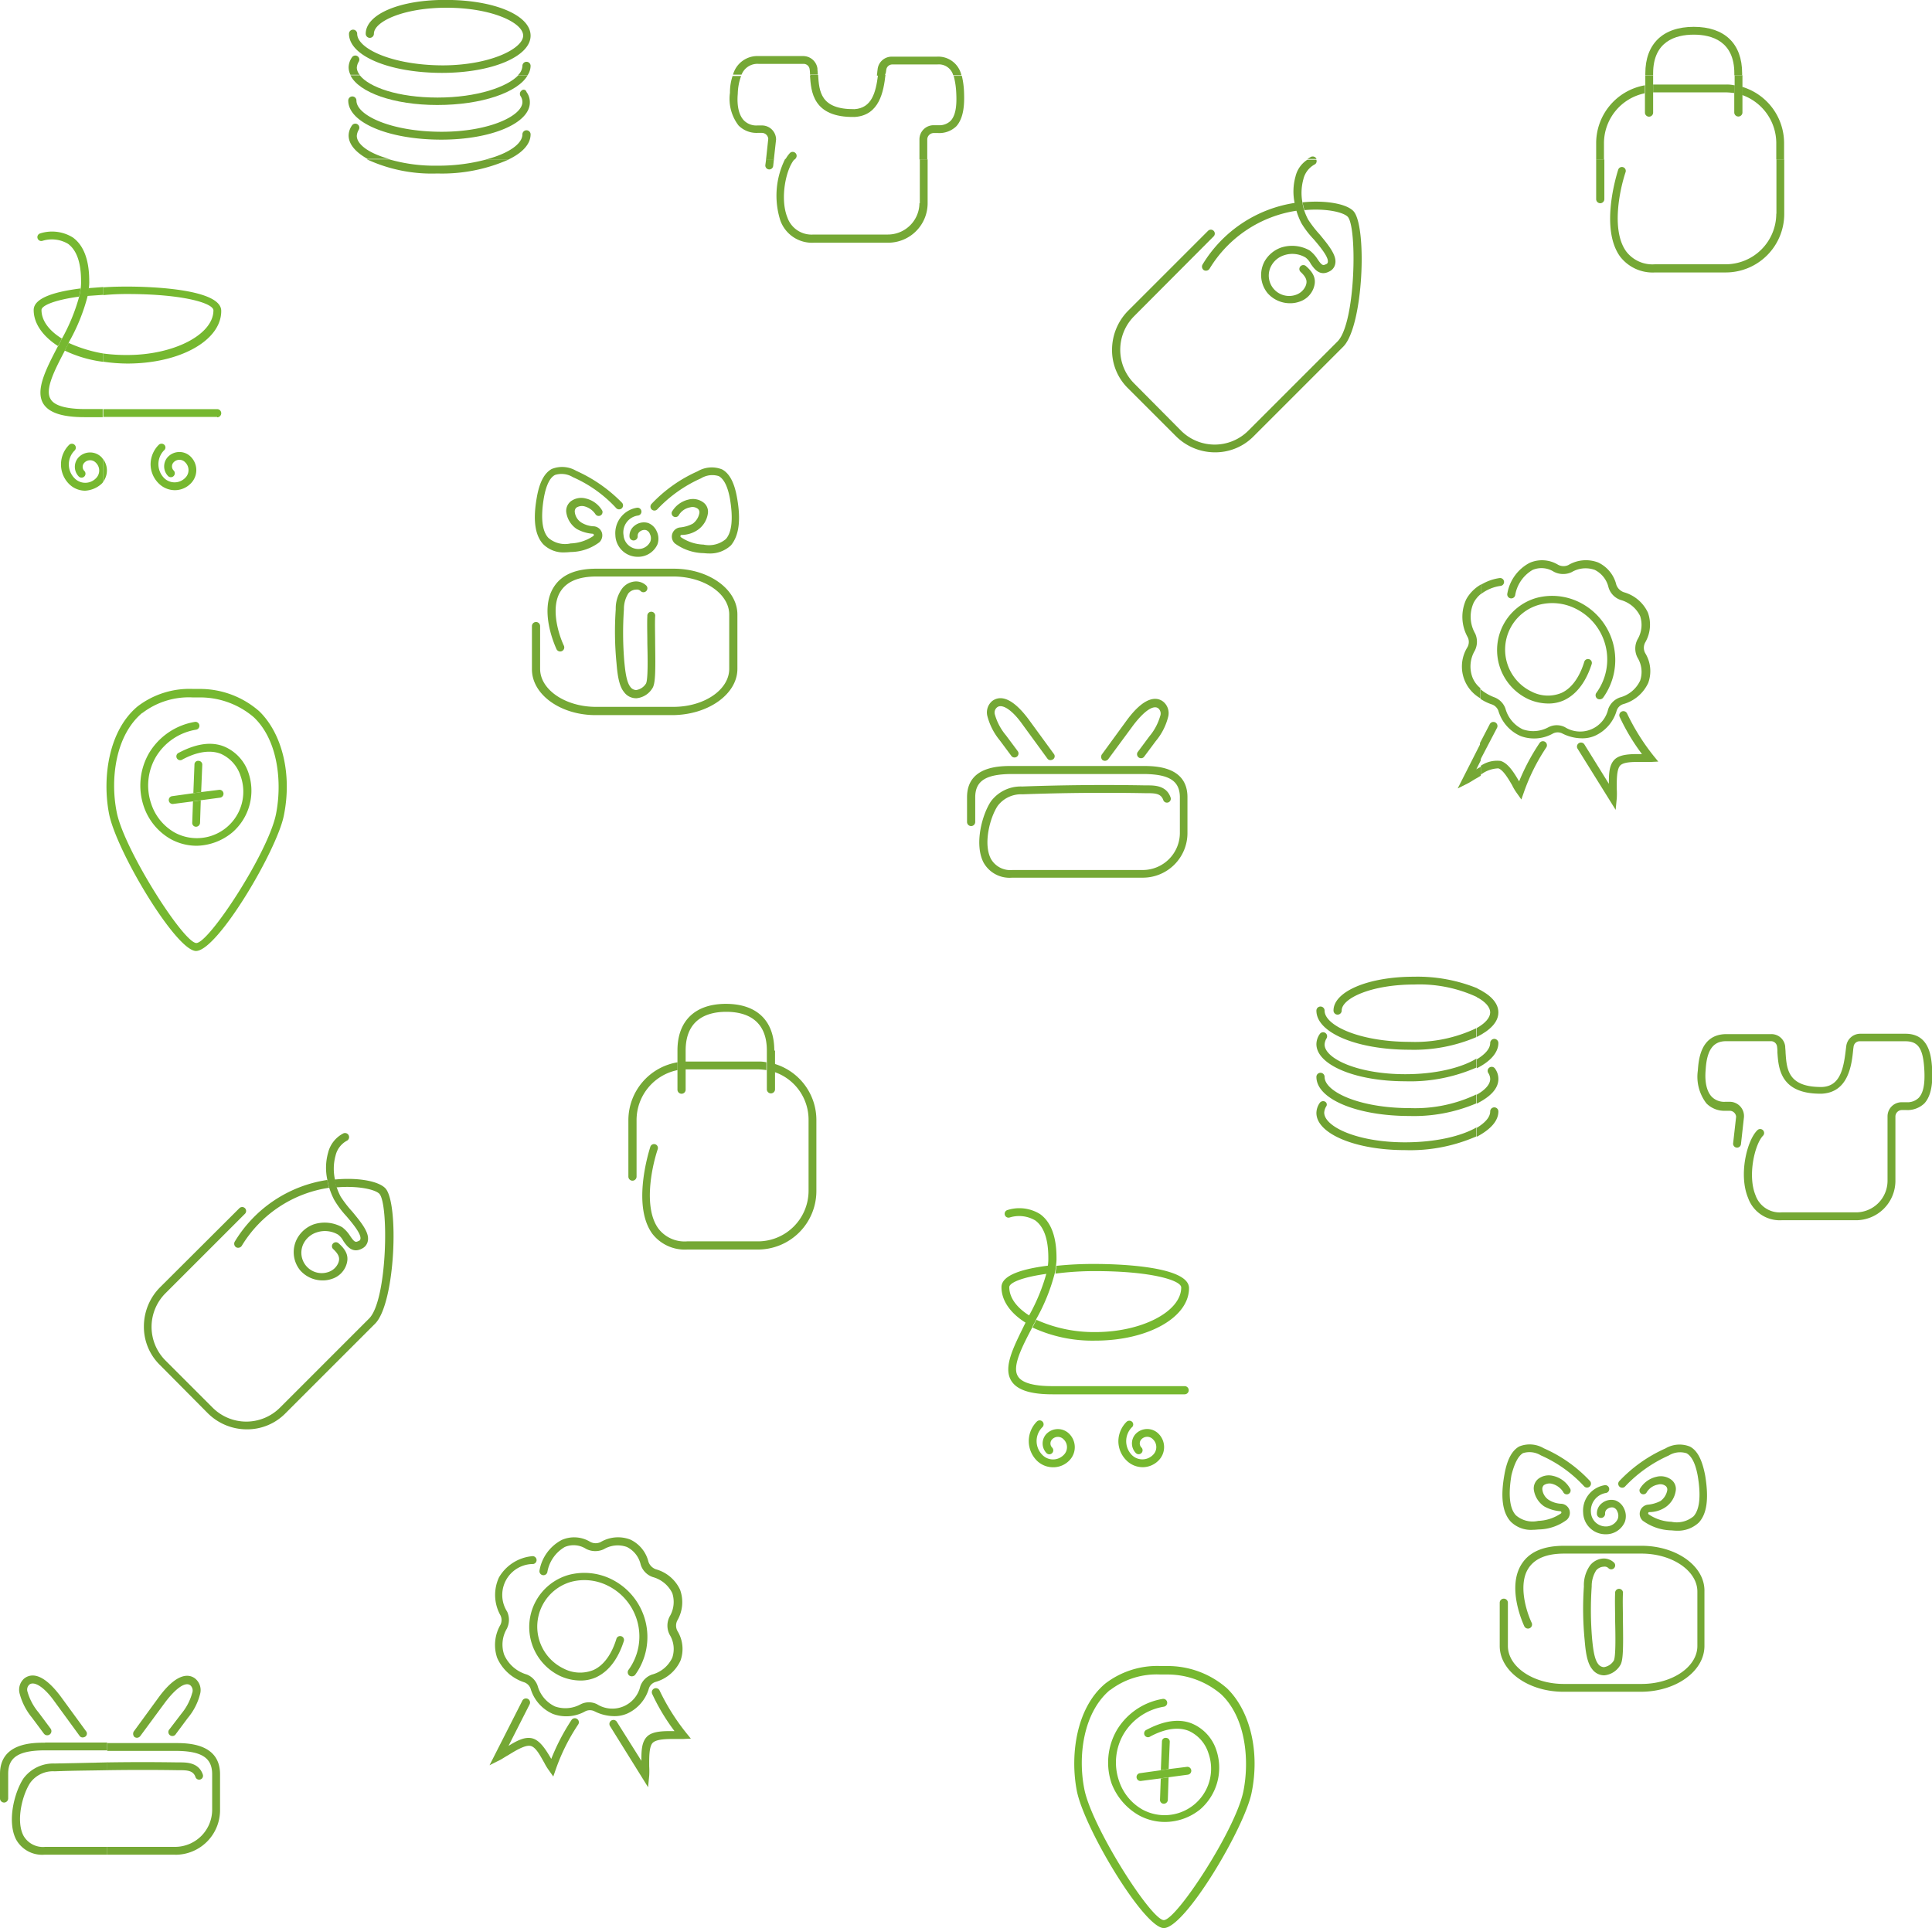 <svg id="cell_bg" xmlns="http://www.w3.org/2000/svg" width="259.8" height="259.28" viewBox="0 0 259.8 259.28"><defs><style>.gr-l{fill:#70a232;}.gr-d{fill:#75a835;}.grn{fill:#76b830;}</style></defs><title>bg_sm</title><g id="gray_lighter"><path class="gr-l" d="M31.76,167.45a0.57,0.57,0,0,0,.2.75,0.58,0.58,0,0,0,.75-0.2,16.56,16.56,0,0,1,11.76-7.81,6.46,6.46,0,0,1-.25-1.05A17.57,17.57,0,0,0,31.76,167.45Z" transform="translate(-0.2 -0.46)"/><path class="gr-l" d="M52,160.24c-1-1-3.85-1.45-6.81-1.15a8,8,0,0,0,.25,1.05c3-.25,5.21.3,5.76,0.85,1.3,1.3,1.1,14.27-1.35,16.77l-12,12a6.4,6.4,0,0,1-9.06,0l-6.36-6.36a6.4,6.4,0,0,1,0-9l10.71-10.71a0.53,0.53,0,0,0-.75-0.75L21.75,173.55a7.47,7.47,0,0,0-2.2,5.26,7.18,7.18,0,0,0,2.2,5.26l6.36,6.41a7.44,7.44,0,0,0,5.26,2.2,7.23,7.23,0,0,0,5.26-2.2l12-12C53.38,175.76,53.88,162.14,52,160.24Z" transform="translate(-0.2 -0.46)"/><path class="gr-l" d="M45.32,155.88a3.07,3.07,0,0,1,1.5-2,0.53,0.53,0,1,0-.45-1,4,4,0,0,0-2.05,2.6,7.51,7.51,0,0,0-.1,3.65,8,8,0,0,0,.25,1.05,9.68,9.68,0,0,0,.65,1.6A12.37,12.37,0,0,0,46.77,164c0.9,1.05,2,2.4,1.9,3.05a0.34,0.34,0,0,1-.25.3c-0.4.2-.55,0.2-1.15-0.7a4.57,4.57,0,0,0-1.05-1.15,4.8,4.8,0,0,0-3.8-.4A4.15,4.15,0,0,0,40.17,167a3.86,3.86,0,0,0,.4,4.3,4,4,0,0,0,3,1.35,3.64,3.64,0,0,0,1.25-.2,3,3,0,0,0,1.9-1.75c0.45-1.15.15-2.05-1-3.05a0.53,0.53,0,0,0-.7.8c0.85,0.8.9,1.3,0.65,1.9a2.2,2.2,0,0,1-1.25,1.15,2.74,2.74,0,0,1-3.35-3.9,3,3,0,0,1,1.7-1.4,3.48,3.48,0,0,1,2.9.3,2.46,2.46,0,0,1,.7.85c0.45,0.65,1.2,1.75,2.55,1a1.41,1.41,0,0,0,.75-1.05c0.2-1.1-.9-2.45-2.1-3.9a15.62,15.62,0,0,1-1.55-2,8,8,0,0,1-.5-1.15,5.41,5.41,0,0,1-.25-1.05A6.68,6.68,0,0,1,45.32,155.88Z" transform="translate(-0.2 -0.46)"/><path class="gr-l" d="M189.78,140.57c-6.76,0-11.46-2.2-11.46-4.2a0.55,0.55,0,1,0-1.1,0c0,3,5.51,5.26,12.51,5.26a21.38,21.38,0,0,0,9-1.7v-1.2A19.18,19.18,0,0,1,189.78,140.57Z" transform="translate(-0.2 -0.46)"/><path class="gr-l" d="M190.33,131.81c-6.16,0-10.81,2-10.81,4.55a0.55,0.55,0,0,0,1.1,0c0-1.65,4-3.5,9.76-3.5a18.33,18.33,0,0,1,8.46,1.7v-1.2A21.36,21.36,0,0,0,190.33,131.81Z" transform="translate(-0.2 -0.46)"/><path class="gr-l" d="M189.18,144.92c-6.41,0-10.86-2.1-10.86-4a1.84,1.84,0,0,1,.25-0.8,0.54,0.54,0,1,0-.9-0.6,2.42,2.42,0,0,0-.45,1.35c0,2.8,5.26,5,11.91,5a22.15,22.15,0,0,0,9.61-1.85v-1.2C196.84,144,193.38,144.92,189.18,144.92Z" transform="translate(-0.2 -0.46)"/><path class="gr-l" d="M189.78,149.48c-6.76,0-11.46-2.2-11.46-4.2a0.55,0.55,0,1,0-1.1,0c0,3,5.51,5.26,12.51,5.26a21.38,21.38,0,0,0,9-1.7v-1.2A19.18,19.18,0,0,1,189.78,149.48Z" transform="translate(-0.2 -0.46)"/><path class="gr-l" d="M178.42,148.63a0.56,0.56,0,0,0-.75.15,2.42,2.42,0,0,0-.45,1.35c0,2.8,5.26,5,11.91,5a22.15,22.15,0,0,0,9.61-1.85v-1.2c-2,1.15-5.41,2-9.61,2-6.41,0-10.86-2.1-10.86-4a1.84,1.84,0,0,1,.25-0.8A0.45,0.45,0,0,0,178.42,148.63Z" transform="translate(-0.2 -0.46)"/><path class="gr-l" d="M198.79,133.36v1.2c1.15,0.6,1.8,1.35,1.8,2.05s-0.65,1.45-1.8,2.1v1.2c1.8-.9,2.9-2,2.9-3.3S200.59,134.21,198.79,133.36Z" transform="translate(-0.2 -0.46)"/><path class="gr-l" d="M201.14,140.17a0.56,0.56,0,0,0-.55.55c0,0.75-.65,1.5-1.8,2.2v1.2c1.8-.9,2.9-2.1,2.9-3.4A0.56,0.56,0,0,0,201.14,140.17Z" transform="translate(-0.2 -0.46)"/><path class="gr-l" d="M201.24,144.17a0.54,0.54,0,1,0-.9.6,1.51,1.51,0,0,1,.25.8c0,0.7-.65,1.45-1.8,2.1v1.2c1.8-.9,2.9-2,2.9-3.3A2.34,2.34,0,0,0,201.24,144.17Z" transform="translate(-0.2 -0.46)"/><path class="gr-l" d="M201.69,149.93a0.55,0.55,0,0,0-1.1,0c0,0.75-.65,1.5-1.8,2.2v1.2C200.59,152.38,201.69,151.23,201.69,149.93Z" transform="translate(-0.2 -0.46)"/><path class="gr-l" d="M161.9,36.05a0.57,0.57,0,0,0,.2.75,0.58,0.58,0,0,0,.75-0.2,16.56,16.56,0,0,1,11.76-7.81,6.46,6.46,0,0,1-.25-1.05A17.57,17.57,0,0,0,161.9,36.05Z" transform="translate(-0.2 -0.46)"/><path class="gr-l" d="M181.42,29.6c1.3,1.3,1.1,14.27-1.35,16.77l-12,12a6.4,6.4,0,0,1-9.06,0L152.69,52a6.4,6.4,0,0,1,0-9L163.4,32.25a0.53,0.53,0,0,0-.75-0.75L151.94,42.21a7.47,7.47,0,0,0-2.2,5.26,7.18,7.18,0,0,0,2.2,5.26l6.36,6.36a7.44,7.44,0,0,0,5.26,2.2,7.23,7.23,0,0,0,5.26-2.2l12-12c2.75-2.75,3.25-16.37,1.35-18.27-1-1-3.85-1.45-6.81-1.15a8,8,0,0,0,.25,1.05C178.57,28.45,180.82,29,181.42,29.6Z" transform="translate(-0.2 -0.46)"/><path class="gr-l" d="M174.41,24.19a7.51,7.51,0,0,0-.1,3.65,8,8,0,0,0,.25,1.05,9.68,9.68,0,0,0,.65,1.6,12.37,12.37,0,0,0,1.65,2.15c0.9,1.05,2,2.4,1.9,3.05a0.34,0.34,0,0,1-.25.3c-0.4.2-.55,0.2-1.15-0.7a4.57,4.57,0,0,0-1.05-1.15,4.8,4.8,0,0,0-3.8-.4,4.15,4.15,0,0,0-2.25,1.85,3.86,3.86,0,0,0,.4,4.3,4,4,0,0,0,3,1.35,3.64,3.64,0,0,0,1.25-.2,3,3,0,0,0,1.9-1.75c0.45-1.15.15-2.05-1-3.05a0.53,0.53,0,1,0-.7.8c0.85,0.8.9,1.3,0.65,1.9a2.2,2.2,0,0,1-1.25,1.15,2.74,2.74,0,0,1-3.35-3.9,3,3,0,0,1,1.7-1.4,3.48,3.48,0,0,1,2.9.3,2.46,2.46,0,0,1,.7.85c0.45,0.65,1.2,1.75,2.55,1a1.41,1.41,0,0,0,.75-1.05c0.2-1.1-.9-2.45-2.1-3.9a15.62,15.62,0,0,1-1.55-2,8,8,0,0,1-.5-1.15,5.41,5.41,0,0,1-.25-1.05,6.92,6.92,0,0,1,.1-3.2,3.07,3.07,0,0,1,1.5-2,0.5,0.5,0,0,0,.25-0.65H176A3.7,3.7,0,0,0,174.41,24.19Z" transform="translate(-0.2 -0.46)"/><path class="gr-l" d="M177.22,21.89v-0.1a0.58,0.58,0,0,0-.7-0.25,4.4,4.4,0,0,0-.5.3h1.2v0.05Z" transform="translate(-0.2 -0.46)"/><path class="gr-l" d="M59,22.74a22,22,0,0,1-6.46-.85h-3A20.75,20.75,0,0,0,59,23.79a22.17,22.17,0,0,0,9.66-1.9h-3A24.94,24.94,0,0,1,59,22.74Z" transform="translate(-0.2 -0.46)"/><path class="gr-l" d="M49.38,5a0.55,0.55,0,1,0,1.1,0c0-1.65,4-3.5,9.76-3.5,6.06,0,10.31,2,10.31,3.75s-4.45,4-10.86,4C52.93,9.22,48.23,7,48.23,5a0.55,0.55,0,1,0-1.1,0c0,3,5.51,5.26,12.51,5.26,6.71,0,11.91-2.2,11.91-5s-5-4.81-11.36-4.81C54,0.41,49.38,2.37,49.38,5Z" transform="translate(-0.2 -0.46)"/><path class="gr-l" d="M48.18,9.57a1.84,1.84,0,0,1,.25-0.8,0.54,0.54,0,0,0-.9-0.6,2.42,2.42,0,0,0-.45,1.35,2.28,2.28,0,0,0,.25,1h1.25A1.57,1.57,0,0,1,48.18,9.57Z" transform="translate(-0.2 -0.46)"/><path class="gr-l" d="M71.55,9.32a0.55,0.55,0,0,0-1.1,0,1.83,1.83,0,0,1-.6,1.25h1.3A2.32,2.32,0,0,0,71.55,9.32Z" transform="translate(-0.2 -0.46)"/><path class="gr-l" d="M59,14.58c6,0,10.86-1.7,12.16-4H69.9c-1.45,1.55-5.51,3-10.86,3s-9.21-1.4-10.46-3H47.32C48.43,12.88,53.13,14.58,59,14.58Z" transform="translate(-0.2 -0.46)"/><path class="gr-l" d="M70.35,12.63a0.55,0.55,0,0,0-.15.75,1.51,1.51,0,0,1,.25.8c0,1.85-4.45,4-10.86,4-6.76,0-11.46-2.2-11.46-4.2a0.55,0.55,0,1,0-1.1,0c0,3,5.51,5.26,12.51,5.26,6.71,0,11.91-2.2,11.91-5A2.3,2.3,0,0,0,71,12.83,0.39,0.39,0,0,0,70.35,12.63Z" transform="translate(-0.2 -0.46)"/><path class="gr-l" d="M71.55,18.53a0.55,0.55,0,0,0-1.1,0c0,1.25-1.8,2.55-4.81,3.35h3C70.45,21,71.55,19.84,71.55,18.53Z" transform="translate(-0.2 -0.46)"/><path class="gr-l" d="M48.18,18.73a1.84,1.84,0,0,1,.25-0.8,0.54,0.54,0,0,0-.9-0.6,2.42,2.42,0,0,0-.45,1.35c0,1.2,1,2.3,2.55,3.15h2.9C49.83,21.09,48.18,19.89,48.18,18.73Z" transform="translate(-0.2 -0.46)"/></g><g id="gray_darker"><path class="gr-d" d="M91.65,214.25a5.07,5.07,0,0,0-3.25-2.75,1.65,1.65,0,0,1-1-1,4.47,4.47,0,0,0-2.45-3,4.61,4.61,0,0,0-4,.35,1.54,1.54,0,0,1-1.4-.05,4.14,4.14,0,0,0-3.8-.25,5.75,5.75,0,0,0-3,4.1,0.54,0.54,0,0,0,1.05.25,4.86,4.86,0,0,1,2.35-3.4,3.09,3.09,0,0,1,2.85.25,2.71,2.71,0,0,0,2.4.05,3.66,3.66,0,0,1,3.1-.3,3.51,3.51,0,0,1,1.85,2.35,2.55,2.55,0,0,0,1.65,1.7,4.12,4.12,0,0,1,2.6,2.15,3.81,3.81,0,0,1-.35,3.15,2.65,2.65,0,0,0,0,2.45,3.66,3.66,0,0,1,.35,3.1,4.18,4.18,0,0,1-2.7,2.25,2.55,2.55,0,0,0-1.6,1.6,3.86,3.86,0,0,1-5.81,2.4,2.44,2.44,0,0,0-2.2,0,4.27,4.27,0,0,1-3.45.3,4.35,4.35,0,0,1-2.35-2.8,2.53,2.53,0,0,0-1.45-1.5A4.76,4.76,0,0,1,68,223a4.19,4.19,0,0,1,.35-3.5,2.65,2.65,0,0,0,.05-2.3,4.16,4.16,0,0,1,3.5-6.41,0.53,0.53,0,0,0-.15-1.05,5.78,5.78,0,0,0-4.45,2.85,5.61,5.61,0,0,0,.2,5.11,1.44,1.44,0,0,1-.05,1.35,5.39,5.39,0,0,0-.4,4.35,6,6,0,0,0,3.65,3.3,1.43,1.43,0,0,1,.85.85,5.35,5.35,0,0,0,3,3.4,5.19,5.19,0,0,0,4.35-.35,1.38,1.38,0,0,1,1.25,0,5.91,5.91,0,0,0,2.65.65,4.22,4.22,0,0,0,1.75-.35,5.32,5.32,0,0,0,2.9-3.35,1.35,1.35,0,0,1,.9-0.9,5.25,5.25,0,0,0,3.35-2.85,4.62,4.62,0,0,0-.4-4,1.5,1.5,0,0,1,0-1.45A4.9,4.9,0,0,0,91.65,214.25Z" transform="translate(-0.2 -0.46)"/><path class="gr-d" d="M84.85,225.81a0.61,0.61,0,0,0,.75-0.1,8.67,8.67,0,0,0-3.25-12.91,8.25,8.25,0,0,0-5.66-.55,7.29,7.29,0,0,0-1.15,13.61,6.66,6.66,0,0,0,2.75.6,5,5,0,0,0,2.1-.45c2.1-1,3.15-3.15,3.7-4.86a0.52,0.52,0,1,0-1-.3c-0.45,1.5-1.4,3.45-3.1,4.2a4.78,4.78,0,0,1-4-.2,6.26,6.26,0,0,1,1-11.66,7,7,0,0,1,4.91.5,7.62,7.62,0,0,1,2.8,11.36A0.56,0.56,0,0,0,84.85,225.81Z" transform="translate(-0.2 -0.46)"/><path class="gr-d" d="M74,238.52l0.6,0.85,0.35-1a26.62,26.62,0,0,1,3-6,0.54,0.54,0,0,0-.9-0.6A28.51,28.51,0,0,0,74.33,237c-0.65-1.1-1.45-2.45-2.5-2.75s-2.2.35-3.25,1l2.85-5.61a0.53,0.53,0,0,0-1-.45l-4.4,8.66,1.4-.7c0.3-.15.65-0.4,1.1-0.65,0.9-.55,2.25-1.4,3-1.25s1.35,1.4,1.85,2.25A7,7,0,0,0,74,238.52Z" transform="translate(-0.2 -0.46)"/><path class="gr-d" d="M91,234.32h1.1l1-.05-0.65-.8a29.27,29.27,0,0,1-3.55-5.66,0.53,0.53,0,1,0-1,.45,27.64,27.64,0,0,0,3,5c-1.25,0-2.85-.05-3.65.7s-0.8,2.05-.8,3.3L83.14,232a0.54,0.54,0,0,0-.9.6l5.11,8.21,0.15-1.55a10.35,10.35,0,0,0,0-1.25c0-1.05-.05-2.7.5-3.2S90,234.32,91,234.32Z" transform="translate(-0.2 -0.46)"/><path class="gr-d" d="M104.32,143.52v1.1a6.77,6.77,0,0,1,4.61,6.46v9.51a6.81,6.81,0,0,1-6.81,6.81H92.6a4.43,4.43,0,0,1-3.85-1.7c-2-2.7-1-8-.1-10.71a0.52,0.52,0,1,0-1-.3c-0.25.8-2.45,7.91,0.25,11.66a5.52,5.52,0,0,0,4.71,2.15h9.51a7.87,7.87,0,0,0,7.86-7.86v-9.51A7.88,7.88,0,0,0,104.32,143.52Z" transform="translate(-0.2 -0.46)"/><path class="gr-d" d="M84.7,151.08v7.61a0.55,0.55,0,1,0,1.1,0v-7.61a6.86,6.86,0,0,1,5.51-6.71v-1.05A7.9,7.9,0,0,0,84.7,151.08Z" transform="translate(-0.2 -0.46)"/><path class="gr-d" d="M102.12,143.22H92.35v1.05h9.76a8.94,8.94,0,0,1,1.15.1v-1.05A4.48,4.48,0,0,0,102.12,143.22Z" transform="translate(-0.2 -0.46)"/><path class="gr-d" d="M104.32,141.72c0-4-2.35-6.26-6.51-6.26s-6.51,2.3-6.51,6.26V147a0.55,0.55,0,0,0,1.1,0v-5.26c0-4.3,3-5.21,5.46-5.21s5.46,0.9,5.46,5.21v5.21a0.55,0.55,0,0,0,1.1,0v-5.21h-0.1Z" transform="translate(-0.2 -0.46)"/><path class="gr-d" d="M134.3,95.57c0.65-.5,2,0.35,3.35,2.25l3.4,4.66a0.49,0.49,0,0,0,.45.2,0.71,0.71,0,0,0,.3-0.1,0.5,0.5,0,0,0,.1-0.75l-3.4-4.66c-2.55-3.4-4.1-3-4.86-2.45a2,2,0,0,0-.65,2.1,8.48,8.48,0,0,0,1.65,3.2l1.6,2.15a0.54,0.54,0,0,0,.85-0.65l-1.6-2.15a7.55,7.55,0,0,1-1.5-2.8A0.9,0.9,0,0,1,134.3,95.57Z" transform="translate(-0.2 -0.46)"/><path class="gr-d" d="M154.77,99.47l-1.6,2.15a0.54,0.54,0,0,0,.85.65l1.6-2.15a8.11,8.11,0,0,0,1.65-3.2,2,2,0,0,0-.65-2.1c-0.7-.55-2.3-1-4.86,2.45l-3.4,4.66a0.61,0.61,0,0,0,.1.75,0.71,0.71,0,0,0,.3.1,0.61,0.61,0,0,0,.45-0.2l3.4-4.61c1.45-1.9,2.7-2.75,3.35-2.25a0.93,0.93,0,0,1,.25,1.05A7.38,7.38,0,0,1,154.77,99.47Z" transform="translate(-0.2 -0.46)"/><path class="gr-d" d="M137.7,107.28c5.51-.2,11.06-0.25,16.57-0.15h0.25c1,0,1.8.05,2.1,0.9a0.52,0.52,0,0,0,1-.3c-0.55-1.65-2.2-1.65-3.1-1.65h-0.25c-5.51-.1-11.11-0.05-16.62.15a5,5,0,0,0-4.2,2c-1.2,1.8-2.25,5.76-1,8.21a4,4,0,0,0,3.85,2.05h17.52a6,6,0,0,0,6.06-6.06v-4.76c0-4.2-4.4-4.2-6.06-4.2H136.3c-1.65,0-6.06,0-6.06,4.2V111a0.55,0.55,0,1,0,1.1,0v-3.3c0-2.25,1.45-3.15,5-3.15h17.52c3.55,0,5,.9,5,3.15v4.76a5,5,0,0,1-5,5H136.35a3,3,0,0,1-2.9-1.5c-1.05-2-.15-5.51.9-7.11A3.94,3.94,0,0,1,137.7,107.28Z" transform="translate(-0.2 -0.46)"/><path class="gr-d" d="M86,69.79a0.53,0.53,0,0,0-.15-1.05,3.46,3.46,0,0,0-2.9,3.7,3,3,0,0,0,3,2.9H86a2.85,2.85,0,0,0,2.6-1.65,2.28,2.28,0,0,0-.1-1.8,2.06,2.06,0,0,0-1.15-1.1,2,2,0,0,0-1.8.35,1.73,1.73,0,0,0-.7,1.5,0.55,0.55,0,0,0,1.1-.1,0.7,0.7,0,0,1,.3-0.6,1,1,0,0,1,.8-0.2,0.86,0.86,0,0,1,.55.55,1.26,1.26,0,0,1,.05,1,1.76,1.76,0,0,1-1.6,1,2,2,0,0,1-2-1.85A2.29,2.29,0,0,1,86,69.79Z" transform="translate(-0.2 -0.46)"/><path class="gr-d" d="M77.69,63.78a3.73,3.73,0,0,0-3.3-.25c-1,.55-1.65,1.8-2,3.8-0.55,3.05-.25,5.11.85,6.31a3.84,3.84,0,0,0,3,1.1c0.35,0,.65-0.05.9-0.05a6.51,6.51,0,0,0,3.65-1.3,1.28,1.28,0,0,0,.35-1.3,1.25,1.25,0,0,0-1.05-.85,3.42,3.42,0,0,1-1.7-.5,1.93,1.93,0,0,1-.9-1.45,0.71,0.71,0,0,1,.2-0.55,1.38,1.38,0,0,1,1.05-.2,2.56,2.56,0,0,1,1.55,1.1,0.52,0.52,0,0,0,.9-0.5,3.48,3.48,0,0,0-2.25-1.65,2.35,2.35,0,0,0-2,.4,1.66,1.66,0,0,0-.6,1.4,3.25,3.25,0,0,0,1.4,2.3,5.2,5.2,0,0,0,2.15.65,0.17,0.17,0,0,1,.15.1,0.17,0.17,0,0,1-.05.2,5.77,5.77,0,0,1-3.05,1,3.42,3.42,0,0,1-3-.75c-0.85-.9-1.05-2.75-0.6-5.41,0.3-1.65.8-2.7,1.5-3.05a2.92,2.92,0,0,1,2.4.3,17.44,17.44,0,0,1,5.81,4.15,0.53,0.53,0,0,0,.8-0.7A20,20,0,0,0,77.69,63.78Z" transform="translate(-0.2 -0.46)"/><path class="gr-d" d="M99.31,67.39c-0.35-2-1-3.25-2-3.8a3.73,3.73,0,0,0-3.3.25,19.26,19.26,0,0,0-6.21,4.4,0.53,0.53,0,1,0,.8.7,18.28,18.28,0,0,1,5.86-4.15,2.89,2.89,0,0,1,2.4-.3c0.7,0.4,1.2,1.4,1.5,3.05,0.45,2.7.25,4.5-.55,5.41a3.51,3.51,0,0,1-3,.75,5.77,5.77,0,0,1-3.05-1,0.16,0.16,0,0,1-.05-0.2,0.13,0.13,0,0,1,.15-0.1A3.92,3.92,0,0,0,94,71.74a3.25,3.25,0,0,0,1.4-2.3,1.55,1.55,0,0,0-.6-1.4,2.35,2.35,0,0,0-2-.4,3.48,3.48,0,0,0-2.25,1.65,0.52,0.52,0,0,0,.9.5,2.22,2.22,0,0,1,1.55-1.1,1.17,1.17,0,0,1,1.05.2,0.62,0.62,0,0,1,.2.55,2.27,2.27,0,0,1-.9,1.45,4.58,4.58,0,0,1-1.7.5,1.24,1.24,0,0,0-.7,2.15,6.77,6.77,0,0,0,3.65,1.3c0.25,0,.55.05,0.9,0.05a4.1,4.1,0,0,0,3-1.1C99.56,72.49,99.86,70.44,99.31,67.39Z" transform="translate(-0.2 -0.46)"/><path class="gr-d" d="M99.36,90.41V83.1c0-3.4-3.85-6.16-8.56-6.16H80.39c-2.75,0-4.66.8-5.71,2.45-2,3.1.1,7.81,0.35,8.36a0.53,0.53,0,1,0,1-.45c-0.8-1.7-1.8-5.21-.45-7.31q1.28-2,4.81-2H90.75c4.1,0,7.51,2.3,7.51,5.11v7.31c0,2.8-3.35,5.11-7.51,5.11H80.34c-4.1,0-7.51-2.3-7.51-5.11V84.66a0.55,0.55,0,0,0-1.1,0v5.81c0,3.4,3.85,6.16,8.56,6.16H90.7C95.51,96.57,99.36,93.77,99.36,90.41Z" transform="translate(-0.2 -0.46)"/><path class="gr-d" d="M84.7,80.25a1.41,1.41,0,0,1,1.05-.5,0.69,0.69,0,0,1,.6.2,0.53,0.53,0,0,0,.75-0.75,2,2,0,0,0-1.4-.55,2.43,2.43,0,0,0-1.8.9A4.56,4.56,0,0,0,83,82.4a43.48,43.48,0,0,0,.1,7.21c0.1,1.15.25,3,1,3.9a2,2,0,0,0,1.6.85H85.8a2.8,2.8,0,0,0,2.1-1.3c0.45-.6.45-2.3,0.4-6.06,0-1.3-.05-2.6,0-3.65a0.53,0.53,0,1,0-1.05-.05c-0.05,1.05,0,2.4,0,3.7,0.05,2,.1,5-0.2,5.41a1.89,1.89,0,0,1-1.3.85,1,1,0,0,1-.8-0.45c-0.55-.7-0.7-2.4-0.8-3.4a46.12,46.12,0,0,1-.05-7A3.92,3.92,0,0,1,84.7,80.25Z" transform="translate(-0.2 -0.46)"/><path class="gr-d" d="M24.63,230.87L23,233a0.54,0.54,0,1,0,.85.65l1.6-2.15a8.11,8.11,0,0,0,1.65-3.2,2,2,0,0,0-.65-2.1c-0.7-.55-2.3-1-4.86,2.45l-3.4,4.66a0.61,0.61,0,0,0,.1.75,0.71,0.71,0,0,0,.3.1,0.61,0.61,0,0,0,.45-0.2l3.4-4.61c1.45-1.9,2.7-2.75,3.35-2.25a0.93,0.93,0,0,1,.25,1.05A7.38,7.38,0,0,1,24.63,230.87Z" transform="translate(-0.2 -0.46)"/><path class="gr-d" d="M24.13,238.52h0.25c1,0,1.8.05,2.1,0.9a0.52,0.52,0,1,0,1-.3c-0.55-1.65-2.2-1.65-3.1-1.65H24.13c-3.15-.05-6.36-0.05-9.56,0v1.05C17.82,238.47,21,238.47,24.13,238.52Z" transform="translate(-0.2 -0.46)"/><path class="gr-d" d="M23.73,249.89a6,6,0,0,0,6.06-6.06v-4.76c0-4.2-4.4-4.2-6.06-4.2H14.62v1.05h9.11c3.55,0,5,.9,5,3.15v4.76a5,5,0,0,1-5,5H14.62v1.05h9.11Z" transform="translate(-0.2 -0.46)"/><path class="gr-d" d="M4.16,227c0.65-.5,2,0.35,3.35,2.25l3.4,4.66a0.49,0.49,0,0,0,.45.2,0.71,0.71,0,0,0,.3-0.1,0.5,0.5,0,0,0,.1-0.75l-3.4-4.66c-2.55-3.4-4.1-3-4.86-2.45a2,2,0,0,0-.65,2.1,8.48,8.48,0,0,0,1.65,3.2l1.6,2.15A0.54,0.54,0,1,0,7,232.92l-1.6-2.15a7.55,7.55,0,0,1-1.5-2.8A0.9,0.9,0,0,1,4.16,227Z" transform="translate(-0.2 -0.46)"/><path class="gr-d" d="M7.56,238.67c2.35-.1,4.71-0.1,7.06-0.15v-1.05l-7.06.15a5,5,0,0,0-4.2,2c-1.2,1.8-2.25,5.76-1,8.21a4,4,0,0,0,3.85,2.05h8.41v-1.05H6.26a3,3,0,0,1-2.9-1.5c-1.05-2-.15-5.51.9-7.11A3.78,3.78,0,0,1,7.56,238.67Z" transform="translate(-0.2 -0.46)"/><path class="gr-d" d="M6.26,234.82c-1.65,0-6.06,0-6.06,4.2v3.3a0.56,0.56,0,0,0,.55.55,0.56,0.56,0,0,0,.55-0.55V239c0-2.25,1.45-3.15,5-3.15h8.31v-1.05H6.26Z" transform="translate(-0.2 -0.46)"/><path class="gr-d" d="M216.09,206.79h0a2.75,2.75,0,0,0,2.6-1.65,2.28,2.28,0,0,0-.1-1.8,2.06,2.06,0,0,0-1.15-1.1,2,2,0,0,0-1.8.35,1.73,1.73,0,0,0-.7,1.5,0.55,0.55,0,1,0,1.1-.1,0.7,0.7,0,0,1,.3-0.6,1,1,0,0,1,.8-0.2,0.86,0.86,0,0,1,.55.55,1.26,1.26,0,0,1,.05,1,1.76,1.76,0,0,1-1.6,1,2,2,0,0,1-2-1.85,2.42,2.42,0,0,1,2-2.65,0.53,0.53,0,0,0-.15-1.05,3.46,3.46,0,0,0-2.9,3.7A3,3,0,0,0,216.09,206.79Z" transform="translate(-0.2 -0.46)"/><path class="gr-d" d="M205,195.88a2.92,2.92,0,0,1,2.4.3,17.44,17.44,0,0,1,5.81,4.15,0.53,0.53,0,1,0,.8-0.7,18.73,18.73,0,0,0-6.21-4.4,3.73,3.73,0,0,0-3.3-.25c-1,.55-1.65,1.8-2,3.8-0.55,3.05-.25,5.11.85,6.31a3.84,3.84,0,0,0,3,1.1c0.35,0,.65-0.05.9-0.05a6.51,6.51,0,0,0,3.65-1.3,1.28,1.28,0,0,0,.35-1.3,1.25,1.25,0,0,0-1.05-.85,3.42,3.42,0,0,1-1.7-.5,1.93,1.93,0,0,1-.9-1.45,0.71,0.71,0,0,1,.2-0.55,1.38,1.38,0,0,1,1.05-.2,2.56,2.56,0,0,1,1.55,1.1,0.52,0.52,0,1,0,.9-0.5,3.48,3.48,0,0,0-2.25-1.65,2.35,2.35,0,0,0-2,.4,1.66,1.66,0,0,0-.6,1.4,3.25,3.25,0,0,0,1.4,2.3,5.2,5.2,0,0,0,2.15.65,0.17,0.17,0,0,1,.15.1,0.17,0.17,0,0,1-.05.2,5.77,5.77,0,0,1-3.05,1,3.42,3.42,0,0,1-3-.75c-0.85-.9-1.05-2.75-0.6-5.41C203.83,197.33,204.33,196.28,205,195.88Z" transform="translate(-0.2 -0.46)"/><path class="gr-d" d="M227.45,195a3.73,3.73,0,0,0-3.3.25,19.26,19.26,0,0,0-6.21,4.4,0.53,0.53,0,0,0,.8.7,18.28,18.28,0,0,1,5.86-4.15,2.89,2.89,0,0,1,2.4-.3c0.7,0.4,1.2,1.4,1.5,3.05,0.45,2.7.25,4.5-.55,5.41a3.51,3.51,0,0,1-3,.75,5.77,5.77,0,0,1-3.05-1,0.16,0.16,0,0,1-.05-0.2,0.13,0.13,0,0,1,.15-0.1,3.92,3.92,0,0,0,2.15-.65,3.25,3.25,0,0,0,1.4-2.3,1.55,1.55,0,0,0-.6-1.4,2.35,2.35,0,0,0-2-.4,3.48,3.48,0,0,0-2.25,1.65,0.52,0.52,0,0,0,.9.5,2.22,2.22,0,0,1,1.55-1.1,1.17,1.17,0,0,1,1.05.2,0.62,0.62,0,0,1,.2.55,2.27,2.27,0,0,1-.9,1.45,4.58,4.58,0,0,1-1.7.5,1.24,1.24,0,0,0-.7,2.15,6.77,6.77,0,0,0,3.65,1.3c0.25,0,.55.05,0.9,0.05a4.1,4.1,0,0,0,3-1.1c1.1-1.2,1.35-3.25.85-6.31C229.1,196.78,228.45,195.53,227.45,195Z" transform="translate(-0.2 -0.46)"/><path class="gr-d" d="M220.94,208.34H210.53c-2.75,0-4.66.8-5.71,2.45-2,3.1.1,7.81,0.35,8.36a0.53,0.53,0,0,0,1-.45c-0.8-1.7-1.8-5.21-.45-7.31q1.28-2,4.81-2h10.41c4.1,0,7.51,2.3,7.51,5.11v7.31c0,2.8-3.35,5.11-7.51,5.11H210.48c-4.1,0-7.51-2.3-7.51-5.11V216a0.55,0.55,0,0,0-1.1,0v5.81c0,3.4,3.85,6.16,8.56,6.16h10.41c4.71,0,8.56-2.75,8.56-6.16v-7.31C229.5,211.09,225.65,208.34,220.94,208.34Z" transform="translate(-0.2 -0.46)"/><path class="gr-d" d="M214.84,211.65a1.41,1.41,0,0,1,1.05-.5,0.69,0.69,0,0,1,.6.2,0.53,0.53,0,1,0,.75-0.75,2,2,0,0,0-1.4-.55,2.43,2.43,0,0,0-1.8.9,4.56,4.56,0,0,0-.85,2.85,43.48,43.48,0,0,0,.1,7.21c0.1,1.15.25,3,1,3.9a2,2,0,0,0,1.6.85h0.05a2.8,2.8,0,0,0,2.1-1.3c0.45-.6.45-2.3,0.4-6.06,0-1.3-.05-2.6,0-3.65a0.53,0.53,0,1,0-1.05-.05c-0.05,1.05,0,2.4,0,3.7,0.05,2,.1,5-0.2,5.41a1.89,1.89,0,0,1-1.3.85,1,1,0,0,1-.8-0.45c-0.55-.7-0.7-2.4-0.8-3.4a46.12,46.12,0,0,1-.05-7A3.92,3.92,0,0,1,214.84,211.65Z" transform="translate(-0.2 -0.46)"/><path class="gr-d" d="M198.17,91.46a4.19,4.19,0,0,1,.35-3.5,2.65,2.65,0,0,0,.05-2.3,4.55,4.55,0,0,1-.2-4.15,3.78,3.78,0,0,1,1-1.2V79.05a5.22,5.22,0,0,0-2,2,5.61,5.61,0,0,0,.2,5.11,1.44,1.44,0,0,1-.05,1.35,4.92,4.92,0,0,0,1.75,6.86V93A3.52,3.52,0,0,1,198.17,91.46Z" transform="translate(-0.2 -0.46)"/><path class="gr-d" d="M198.72,103.93l0.6-1.2v-2.35l-3.1,6.11,1.4-.7c0.3-.15.65-0.4,1.1-0.65,0.2-.1.4-0.25,0.6-0.35v-1.2A3.73,3.73,0,0,0,198.72,103.93Z" transform="translate(-0.2 -0.46)"/><path class="gr-d" d="M221.8,82.85a5.07,5.07,0,0,0-3.25-2.75,1.65,1.65,0,0,1-1-1,4.47,4.47,0,0,0-2.45-3,4.61,4.61,0,0,0-4,.35,1.54,1.54,0,0,1-1.4-.05,4.14,4.14,0,0,0-3.8-.25,5.75,5.75,0,0,0-3,4.1,0.54,0.54,0,1,0,1.05.25,4.86,4.86,0,0,1,2.35-3.4,3.09,3.09,0,0,1,2.85.25,2.71,2.71,0,0,0,2.4.05,3.66,3.66,0,0,1,3.1-.3,3.51,3.51,0,0,1,1.85,2.35,2.55,2.55,0,0,0,1.65,1.7,4.12,4.12,0,0,1,2.6,2.15,3.81,3.81,0,0,1-.35,3.15,2.65,2.65,0,0,0,0,2.45,3.66,3.66,0,0,1,.35,3.1,4.18,4.18,0,0,1-2.7,2.25,2.55,2.55,0,0,0-1.6,1.6,3.86,3.86,0,0,1-5.81,2.4,2.44,2.44,0,0,0-2.2,0,4.27,4.27,0,0,1-3.45.3,4.35,4.35,0,0,1-2.35-2.8,2.53,2.53,0,0,0-1.45-1.5,6.34,6.34,0,0,1-1.9-1.1v1.3a6.39,6.39,0,0,0,1.55.75,1.43,1.43,0,0,1,.85.85,5.35,5.35,0,0,0,3,3.4,5.19,5.19,0,0,0,4.35-.35,1.38,1.38,0,0,1,1.25,0,5.91,5.91,0,0,0,2.65.65,4.22,4.22,0,0,0,1.75-.35,5.32,5.32,0,0,0,2.9-3.35,1.35,1.35,0,0,1,.9-0.9,5.25,5.25,0,0,0,3.35-2.85,4.62,4.62,0,0,0-.4-4,1.5,1.5,0,0,1,0-1.45A4.77,4.77,0,0,0,221.8,82.85Z" transform="translate(-0.2 -0.46)"/><path class="gr-d" d="M202,79.25a0.53,0.53,0,1,0-.15-1.05,6.48,6.48,0,0,0-2.5.9v1.25A5.61,5.61,0,0,1,202,79.25Z" transform="translate(-0.2 -0.46)"/><path class="gr-d" d="M215,94.42a0.61,0.61,0,0,0,.75-0.1,8.67,8.67,0,0,0-3.25-12.91,8.25,8.25,0,0,0-5.66-.55,7.29,7.29,0,0,0-1.15,13.61,6.66,6.66,0,0,0,2.75.6,5,5,0,0,0,2.1-.45c2.1-1,3.15-3.15,3.7-4.86a0.52,0.52,0,0,0-1-.3c-0.45,1.5-1.4,3.45-3.1,4.2a4.78,4.78,0,0,1-4-.2,6.26,6.26,0,0,1,1-11.66,7,7,0,0,1,4.91.5,7.62,7.62,0,0,1,2.8,11.36A0.56,0.56,0,0,0,215,94.42Z" transform="translate(-0.2 -0.46)"/><path class="gr-d" d="M201.52,98.32a0.53,0.53,0,0,0-1-.45l-1.3,2.5v2.35Z" transform="translate(-0.2 -0.46)"/><path class="gr-d" d="M204.18,107.13l0.6,0.85,0.35-1a26.62,26.62,0,0,1,3-6,0.54,0.54,0,1,0-.9-0.6,28.51,28.51,0,0,0-2.75,5.16c-0.65-1.1-1.45-2.45-2.5-2.75a3.89,3.89,0,0,0-2.65.65v1.2a4.1,4.1,0,0,1,2.35-.85c0.65,0.2,1.35,1.4,1.85,2.25A7,7,0,0,0,204.18,107.13Z" transform="translate(-0.2 -0.46)"/><path class="gr-d" d="M221.09,102.93h1.1l1-.05-0.65-.8A29.27,29.27,0,0,1,219,96.42a0.53,0.53,0,0,0-1,.45,27.64,27.64,0,0,0,3,5c-1.25,0-2.85-.05-3.65.7s-0.8,2.05-.8,3.3l-3.3-5.31a0.54,0.54,0,1,0-.9.6l5.11,8.21,0.15-1.55a10.35,10.35,0,0,0,0-1.25c0-1.05-.05-2.7.5-3.2S220.09,102.93,221.09,102.93Z" transform="translate(-0.2 -0.46)"/><path class="gr-d" d="M232.81,148.63h-0.6a2.35,2.35,0,0,1-1.8-.65c-0.65-.65-1-1.9-0.85-3.6,0.15-2.7,1-3.9,2.75-3.9h6a0.82,0.82,0,0,1,.85.7,4.31,4.31,0,0,1,.05.8c0.15,2.1.35,5.66,6,5.56,3.55-.2,4-3.85,4.2-6l0.05-.35a0.82,0.82,0,0,1,.85-0.7h6.11c1.75,0,2.4,1,2.55,3.9,0.1,1.9-.15,3.05-0.75,3.7a2.16,2.16,0,0,1-1.65.6h-0.65a1.9,1.9,0,0,0-1.9,1.9v8.66a4.25,4.25,0,0,1-4.25,4.25h-10a3.44,3.44,0,0,1-3.5-2.3c-1.1-2.65-.1-6.86,1-8a0.53,0.53,0,0,0-.75-0.75c-1.4,1.35-2.55,6-1.25,9.11a4.52,4.52,0,0,0,4.5,3h10a5.31,5.31,0,0,0,5.31-5.31v-8.66a0.88,0.88,0,0,1,.85-0.85h0.6a3.29,3.29,0,0,0,2.45-.9c1.05-1.15,1.1-3.1,1.05-4.45-0.1-1.6-.25-4.91-3.6-4.91h-6.06a1.9,1.9,0,0,0-1.9,1.65l-0.05.4c-0.3,2.6-.75,5-3.2,5.11-4.61.05-4.76-2.4-4.91-4.61,0-.3-0.05-0.6-0.05-0.85a1.86,1.86,0,0,0-1.9-1.65h-6c-3.6,0-3.75,3.7-3.85,4.91a5.89,5.89,0,0,0,1.15,4.4,3.39,3.39,0,0,0,2.55,1h0.6a0.87,0.87,0,0,1,.85.8l-0.4,3.55a0.53,0.53,0,1,0,1.05.15l0.4-3.6A1.92,1.92,0,0,0,232.81,148.63Z" transform="translate(-0.2 -0.46)"/><path class="gr-d" d="M103.12,22.64a0.53,0.53,0,1,0,1.05.15l0.1-.9h-1.05Z" transform="translate(-0.2 -0.46)"/><path class="gr-d" d="M123.84,27.79A4.25,4.25,0,0,1,119.58,32h-10a3.44,3.44,0,0,1-3.5-2.3c-1.05-2.6-.15-6.66,1-7.86h-1.3a11,11,0,0,0-.65,8.26,4.52,4.52,0,0,0,4.5,3h10a5.31,5.31,0,0,0,5.31-5.31V21.89h-1.05v5.91h0Z" transform="translate(-0.2 -0.46)"/><path class="gr-d" d="M119.33,10.18l0.05-.35a0.82,0.82,0,0,1,.85-0.7h6a2,2,0,0,1,2.15,1.45h1.1a3.18,3.18,0,0,0-3.3-2.5h-6.06a1.9,1.9,0,0,0-1.9,1.65l-0.05.4c0,0.15-.05.35-0.05,0.5h1.05A2.36,2.36,0,0,0,119.33,10.18Z" transform="translate(-0.2 -0.46)"/><path class="gr-d" d="M108.22,8h-6a3.4,3.4,0,0,0-3.45,2.5h1.15a2.29,2.29,0,0,1,2.3-1.45h6a0.82,0.82,0,0,1,.85.7,3.79,3.79,0,0,1,.05.75h1.05c0-.3-0.05-0.6-0.05-0.85A1.94,1.94,0,0,0,108.22,8Z" transform="translate(-0.2 -0.46)"/><path class="gr-d" d="M109.12,10.63c0.15,2.1.35,5.66,6,5.56,3.35-.2,3.9-3.45,4.15-5.66h-1c-0.3,2.4-.85,4.45-3.15,4.61-4.61.05-4.76-2.4-4.91-4.61h-1.05v0.1Z" transform="translate(-0.2 -0.46)"/><path class="gr-d" d="M98.36,12.93a5.89,5.89,0,0,0,1.15,4.4,3.39,3.39,0,0,0,2.55,1h0.6a0.87,0.87,0,0,1,.85.8l-0.3,2.8h1.05l0.3-2.7a1.9,1.9,0,0,0-1.9-1.9h-0.6a2.35,2.35,0,0,1-1.8-.65c-0.65-.65-1-1.9-0.85-3.6a7.33,7.33,0,0,1,.45-2.4H98.71A6.87,6.87,0,0,0,98.36,12.93Z" transform="translate(-0.2 -0.46)"/><path class="gr-d" d="M128.79,13c0.1,1.9-.15,3.05-0.75,3.7a2.16,2.16,0,0,1-1.65.6h-0.65a1.9,1.9,0,0,0-1.9,1.9v2.7h1.05v-2.7a0.88,0.88,0,0,1,.85-0.85h0.6a3.29,3.29,0,0,0,2.45-.9c1.05-1.15,1.1-3.1,1.05-4.45a11.18,11.18,0,0,0-.3-2.35h-1.1A10.7,10.7,0,0,1,128.79,13Z" transform="translate(-0.2 -0.46)"/><path class="gr-d" d="M107.17,21.79a0.53,0.53,0,1,0-.75-0.75,4.16,4.16,0,0,0-.6.85h1.3C107.12,21.84,107.17,21.84,107.17,21.79Z" transform="translate(-0.2 -0.46)"/><path class="gr-d" d="M214.84,27.24a0.55,0.55,0,0,0,1.1,0V21.89h-1.1v5.36Z" transform="translate(-0.2 -0.46)"/><path class="gr-d" d="M239.06,29.2A6.81,6.81,0,0,1,232.26,36h-9.51a4.43,4.43,0,0,1-3.85-1.7c-2-2.7-1-8-.1-10.71a0.52,0.52,0,0,0-1-.3c-0.25.8-2.45,7.91,0.25,11.66a5.52,5.52,0,0,0,4.71,2.15h9.51a7.87,7.87,0,0,0,7.86-7.86V21.89h-1.05V29.2h0Z" transform="translate(-0.2 -0.46)"/><path class="gr-d" d="M222.5,10.33c0-4.3,3-5.21,5.46-5.21s5.46,0.9,5.46,5.21v0.25h1.05V10.33c0-4-2.35-6.26-6.51-6.26s-6.51,2.3-6.51,6.26v0.25h1.05V10.33Z" transform="translate(-0.2 -0.46)"/><path class="gr-d" d="M232.26,11.83H222.5v1.05h9.76a8.94,8.94,0,0,1,1.15.1V11.93A4.48,4.48,0,0,0,232.26,11.83Z" transform="translate(-0.2 -0.46)"/><path class="gr-d" d="M214.84,19.69v2.2h1.05v-2.2A6.86,6.86,0,0,1,221.4,13V11.93A7.9,7.9,0,0,0,214.84,19.69Z" transform="translate(-0.2 -0.46)"/><path class="gr-d" d="M239.06,19.69v2.2h1.05v-2.2a7.91,7.91,0,0,0-5.66-7.56v1.1A6.88,6.88,0,0,1,239.06,19.69Z" transform="translate(-0.2 -0.46)"/><path class="gr-d" d="M233.41,11.93v3.65a0.55,0.55,0,0,0,1.1,0v-5h-1.05v1.35h-0.05Z" transform="translate(-0.2 -0.46)"/><path class="gr-d" d="M221.4,13v2.6a0.55,0.55,0,0,0,1.1,0v-5h-1.05V13H221.4Z" transform="translate(-0.2 -0.46)"/></g><g id="green"><path class="grn" d="M156.19,242.48a0.51,0.51,0,0,0,.5.55h0a0.55,0.55,0,0,0,.55-0.5l0.1-3.05-1.05.15Z" transform="translate(-0.2 -0.46)"/><path class="grn" d="M157,234.17a0.49,0.49,0,0,0-.55.5l-0.15,3.85,1.05-.15,0.15-3.65A0.51,0.51,0,0,0,157,234.17Z" transform="translate(-0.2 -0.46)"/><path class="grn" d="M153.49,238.92a0.52,0.52,0,0,0-.45.6,0.53,0.53,0,0,0,.5.45h0.05l2.7-.35,1.05-.15,2.6-.35a0.53,0.53,0,1,0-.15-1.05l-2.4.3-1.05.15Z" transform="translate(-0.2 -0.46)"/><path class="grn" d="M153.34,244.58a7.3,7.3,0,0,0,3.5.9,7.58,7.58,0,0,0,4.76-1.7,7.42,7.42,0,0,0,2.15-8,5.83,5.83,0,0,0-3.3-3.55c-2.15-.85-4.45,0-6.06.85a0.52,0.52,0,1,0,.5.9c1.4-.75,3.4-1.45,5.16-0.75a4.89,4.89,0,0,1,2.65,3,6.25,6.25,0,0,1-8.91,7.56,6.93,6.93,0,0,1-3.1-3.8,7.59,7.59,0,0,1,.65-6.41,7.76,7.76,0,0,1,5.36-3.6,0.53,0.53,0,1,0-.15-1.05,8.89,8.89,0,0,0-6.11,4.1,8.71,8.71,0,0,0-.75,7.31A8.37,8.37,0,0,0,153.34,244.58Z" transform="translate(-0.2 -0.46)"/><path class="grn" d="M156.69,259.75h0c2.9,0,10.86-13.51,11.81-18.17,1.15-5.56-.2-11.06-3.3-14.07a12.07,12.07,0,0,0-8-3h-0.9a11.47,11.47,0,0,0-7.46,2.35c-3.9,3.25-4.76,9.56-3.85,14.37C145.93,246.23,154,259.7,156.69,259.75Zm-7.21-32a10.29,10.29,0,0,1,6.76-2.1h0.85a11.11,11.11,0,0,1,7.31,2.65c3.3,3.1,3.85,8.81,3,13.06-1.05,5.16-9,17.32-10.71,17.32v0C154.94,258.6,146.93,246,146,241,145.13,236.57,145.88,230.72,149.49,227.71Z" transform="translate(-0.2 -0.46)"/><path class="grn" d="M26.05,111.09a0.51,0.51,0,0,0,.5.55h0a0.55,0.55,0,0,0,.55-0.5l0.1-3.05-1.05.15Z" transform="translate(-0.2 -0.46)"/><path class="grn" d="M26.9,102.78a0.49,0.49,0,0,0-.55.5l-0.15,3.85,1.05-.15,0.15-3.65A0.51,0.51,0,0,0,26.9,102.78Z" transform="translate(-0.2 -0.46)"/><path class="grn" d="M23.35,107.53a0.52,0.52,0,0,0-.45.6,0.53,0.53,0,0,0,.5.45h0.05l2.7-.35,1.05-.15,2.6-.35a0.53,0.53,0,1,0-.15-1.05l-2.4.3-1.05.15Z" transform="translate(-0.2 -0.46)"/><path class="grn" d="M31.46,112.39a7.42,7.42,0,0,0,2.15-8,5.83,5.83,0,0,0-3.3-3.55c-2.15-.85-4.45,0-6.06.85a0.52,0.52,0,1,0,.5.9c1.4-.75,3.4-1.45,5.16-0.75a4.89,4.89,0,0,1,2.65,3,6.25,6.25,0,0,1-8.91,7.56,6.93,6.93,0,0,1-3.1-3.8,7.59,7.59,0,0,1,.65-6.41,7.76,7.76,0,0,1,5.36-3.6,0.53,0.53,0,1,0-.15-1.05,8.89,8.89,0,0,0-6.11,4.1,8.71,8.71,0,0,0-.75,7.31,8,8,0,0,0,3.6,4.35,7.3,7.3,0,0,0,3.5.9A7.74,7.74,0,0,0,31.46,112.39Z" transform="translate(-0.2 -0.46)"/><path class="grn" d="M26.55,128.35h0c2.9,0,10.86-13.51,11.81-18.17,1.15-5.56-.2-11.06-3.3-14.07a12.07,12.07,0,0,0-8-3h-0.9a11.47,11.47,0,0,0-7.46,2.35c-3.9,3.25-4.76,9.56-3.85,14.37C15.79,114.84,23.85,128.3,26.55,128.35Zm-7.21-32a10.29,10.29,0,0,1,6.76-2.1H27a11.11,11.11,0,0,1,7.31,2.65c3.3,3.1,3.85,8.81,3,13.06-1.05,5.16-9,17.32-10.71,17.32v0c-1.75-.05-9.76-12.66-10.71-17.62C15,105.18,15.74,99.32,19.34,96.32Z" transform="translate(-0.2 -0.46)"/><path class="grn" d="M141.83,197.78a3,3,0,0,0,2.15-.9,2.54,2.54,0,0,0,0-3.6,2.15,2.15,0,0,0-3.05,0,1.87,1.87,0,0,0,0,2.6,0.53,0.53,0,0,0,.75-0.75,0.79,0.79,0,0,1,0-1.1,1.06,1.06,0,0,1,1.55,0,1.45,1.45,0,0,1,0,2.1,2,2,0,0,1-2.85,0,2.63,2.63,0,0,1,0-3.75,0.53,0.53,0,0,0-.75-0.75,3.72,3.72,0,0,0,0,5.26A3.11,3.11,0,0,0,141.83,197.78Z" transform="translate(-0.2 -0.46)"/><path class="grn" d="M152.44,191.67a0.54,0.54,0,0,0-.75,0,3.72,3.72,0,0,0-1.1,2.6,3.64,3.64,0,0,0,1.1,2.6,3.08,3.08,0,0,0,2.15.9,3,3,0,0,0,2.15-.9,2.54,2.54,0,0,0,0-3.6,2.15,2.15,0,0,0-3.05,0,1.87,1.87,0,0,0,0,2.6,0.53,0.53,0,0,0,.75-0.75,0.79,0.79,0,0,1,0-1.1,1.06,1.06,0,0,1,1.55,0,1.45,1.45,0,0,1,0,2.1,2,2,0,0,1-2.85,0,2.66,2.66,0,0,1,0-3.7A0.5,0.5,0,0,0,152.44,191.67Z" transform="translate(-0.2 -0.46)"/><path class="grn" d="M138.67,177.41c-1.7-1.05-2.75-2.4-2.75-3.85,0-.6,1.75-1.35,5.06-1.8a8.49,8.49,0,0,0,.2-1.1c-3.2.4-6.31,1.2-6.31,2.9,0,1.85,1.25,3.55,3.3,4.81h0C138.32,178.06,138.47,177.76,138.67,177.41Z" transform="translate(-0.2 -0.46)"/><path class="grn" d="M147.48,171.4c7.56,0,11.56,1.25,11.56,2.2,0,3.25-5.31,6-11.56,6a18.84,18.84,0,0,1-7.91-1.65c-0.15.3-.35,0.65-0.5,1V179a19.18,19.18,0,0,0,8.41,1.75c7.06,0,12.61-3.1,12.61-7.06,0-3.1-10.51-3.25-12.61-3.25a47.55,47.55,0,0,0-5.21.25l-0.15,1.05A40.84,40.84,0,0,1,147.48,171.4Z" transform="translate(-0.2 -0.46)"/><path class="grn" d="M136.17,186.12c0.75,1.25,2.55,1.85,5.56,1.85H159.5a0.55,0.55,0,0,0,0-1.1H141.73c-2.55,0-4.15-.45-4.66-1.35-0.8-1.3.55-3.9,2-6.66v-0.05c0.15-.3.35-0.6,0.5-1a25.55,25.55,0,0,0,2.5-6.26,7.59,7.59,0,0,0,.15-1.05,5.44,5.44,0,0,0,.05-0.9c0-2.85-.75-4.81-2.2-5.86a5.28,5.28,0,0,0-4.4-.55,0.52,0.52,0,1,0,.3,1,4.27,4.27,0,0,1,3.45.4c1.15,0.85,1.75,2.5,1.75,5a6.71,6.71,0,0,1-.05,1,10.36,10.36,0,0,1-.2,1.1,25.48,25.48,0,0,1-2.3,5.61c-0.15.3-.35,0.65-0.5,1h0C136.52,181.56,135.07,184.27,136.17,186.12Z" transform="translate(-0.2 -0.46)"/><path class="grn" d="M14.09,62.23v3A2.55,2.55,0,0,0,14.09,62.23Z" transform="translate(-0.2 -0.46)"/><path class="grn" d="M22.3,60.28a0.54,0.54,0,0,0-.75,0,3.72,3.72,0,0,0-1.1,2.6,3.64,3.64,0,0,0,1.1,2.6,3.08,3.08,0,0,0,2.15.9,3,3,0,0,0,2.15-.9,2.54,2.54,0,0,0,0-3.6,2.15,2.15,0,0,0-3.05,0,1.87,1.87,0,0,0,0,2.6,0.53,0.53,0,0,0,.75-0.75,0.79,0.79,0,0,1,0-1.1,1.06,1.06,0,0,1,1.55,0,1.45,1.45,0,0,1,0,2.1,2,2,0,0,1-2.85,0,2.66,2.66,0,0,1,0-3.7A0.5,0.5,0,0,0,22.3,60.28Z" transform="translate(-0.2 -0.46)"/><path class="grn" d="M17.34,40c7.56,0,11.56,1.25,11.56,2.2,0,3.25-5.31,6-11.56,6A23.14,23.14,0,0,1,14.09,48v1.1a22.57,22.57,0,0,0,3.25.25c7.06,0,12.61-3.1,12.61-7.06C30,39.16,19.44,39,17.34,39c-0.6,0-1.8,0-3.25.1v1.05A32.33,32.33,0,0,1,17.34,40Z" transform="translate(-0.2 -0.46)"/><path class="grn" d="M29.4,56.58a0.55,0.55,0,1,0,0-1.1H14.09v1.05H29.4v0.05Z" transform="translate(-0.2 -0.46)"/><path class="grn" d="M13.84,65.54a1.33,1.33,0,0,0,.25-0.3v-3c-0.1-.1-0.15-0.2-0.25-0.3a2.15,2.15,0,0,0-3.05,0,1.87,1.87,0,0,0,0,2.6,0.53,0.53,0,0,0,.75-0.75,0.79,0.79,0,0,1,0-1.1,1.06,1.06,0,0,1,1.55,0,1.45,1.45,0,0,1,0,2.1,2,2,0,0,1-2.85,0,2.63,2.63,0,0,1,0-3.75,0.53,0.53,0,0,0-.75-0.75,3.72,3.72,0,0,0,0,5.26,3.08,3.08,0,0,0,2.15.9A3.6,3.6,0,0,0,13.84,65.54Z" transform="translate(-0.2 -0.46)"/><path class="grn" d="M14.09,40.11V39.06l-2,.15-0.15,1.05Z" transform="translate(-0.2 -0.46)"/><path class="grn" d="M8.53,46c-1.7-1.05-2.75-2.4-2.75-3.85,0-.6,1.75-1.35,5.06-1.8a8.49,8.49,0,0,0,.2-1.1c-3.2.4-6.31,1.2-6.31,2.9C4.73,44,6,45.71,8,47H8C8.18,46.67,8.33,46.36,8.53,46Z" transform="translate(-0.2 -0.46)"/><path class="grn" d="M9.43,46.57c-0.15.3-.35,0.65-0.5,1v0.05a16.86,16.86,0,0,0,5.16,1.5V48A18.9,18.9,0,0,1,9.43,46.57Z" transform="translate(-0.2 -0.46)"/><path class="grn" d="M10.83,40.41A25.48,25.48,0,0,1,8.53,46c-0.15.3-.35,0.65-0.5,1H8c-1.65,3.15-3.05,5.91-2,7.71,0.75,1.25,2.55,1.85,5.56,1.85h2.45V55.47H11.64C9.08,55.47,7.48,55,7,54.12c-0.8-1.3.55-3.9,2-6.66V47.42c0.15-.3.35-0.6,0.5-1A25.55,25.55,0,0,0,12,40.21a7.59,7.59,0,0,0,.15-1.05,5.44,5.44,0,0,0,.05-0.9c0-2.85-.75-4.81-2.2-5.86a5.28,5.28,0,0,0-4.4-.55,0.52,0.52,0,1,0,.3,1,4.27,4.27,0,0,1,3.45.4c1.15,0.85,1.75,2.5,1.75,5a6.71,6.71,0,0,1-.05,1A7.87,7.87,0,0,1,10.83,40.41Z" transform="translate(-0.2 -0.46)"/></g></svg>